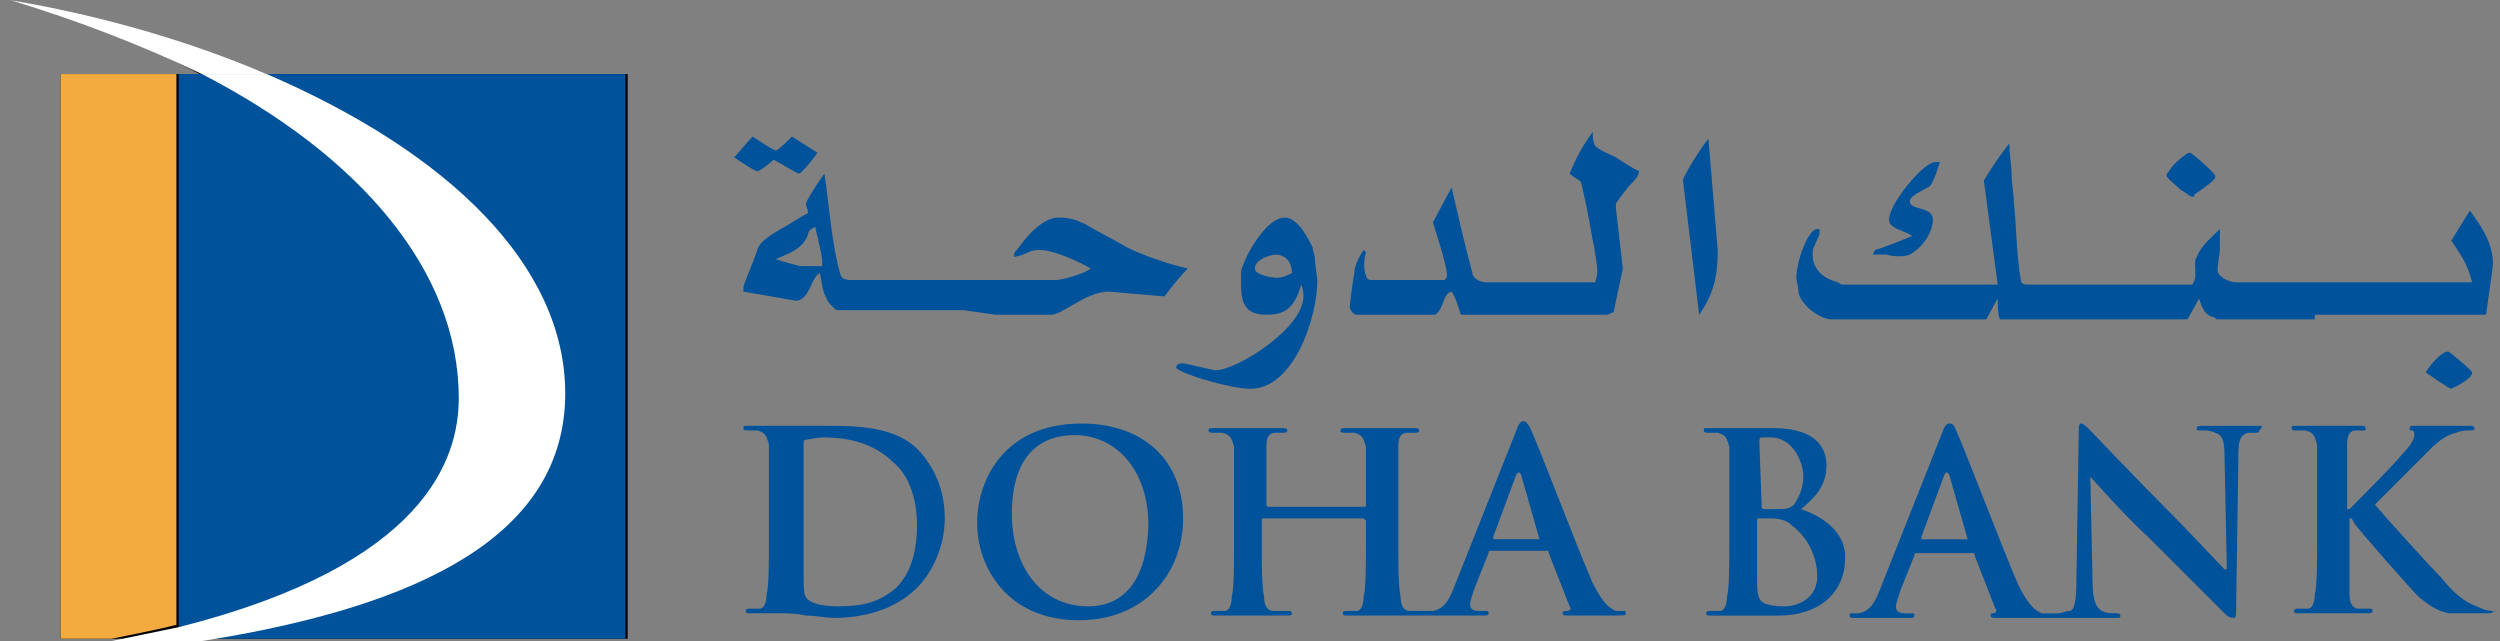 <svg width="156" height="40" viewBox="0 0 156 40" fill="none" xmlns="http://www.w3.org/2000/svg">
<rect x="0" y="0" width="156" height="40" fill="#808080" stroke="none"/>
<path d="M0.611 0C6.532 1.155 11.875 2.744 16.641 4.621H39.168V39.857H11.442H6.965H3.788V4.621H11.009H12.453C8.987 2.744 4.944 1.155 0.611 0Z" fill="black"/>
<path d="M112.384 31.77C113.25 31.048 113.972 30.326 113.972 29.026C113.972 28.16 113.539 26.715 110.651 26.715C110.073 26.715 109.495 26.715 108.773 26.715C108.484 26.715 107.474 26.715 106.607 26.715C106.318 26.715 106.318 26.715 106.318 26.86C106.318 27.004 106.463 27.004 106.607 27.004C106.752 27.004 107.04 27.004 107.185 27.004C107.762 27.149 107.762 27.438 107.907 27.871C107.907 28.304 107.907 28.737 107.907 31.192V33.936C107.907 35.38 107.907 36.68 107.762 37.257C107.762 37.691 107.618 38.124 107.329 38.124C107.185 38.124 107.04 38.124 106.752 38.124C106.607 38.124 106.463 38.124 106.463 38.268C106.463 38.413 106.607 38.413 106.752 38.413C107.04 38.413 107.474 38.413 107.762 38.413C108.196 38.413 108.484 38.413 108.629 38.413C108.918 38.413 109.351 38.413 109.784 38.413C110.217 38.413 110.651 38.413 110.939 38.413C113.828 38.413 115.127 36.68 115.127 34.947C115.272 33.214 113.683 32.203 112.384 31.77ZM109.784 27.582C109.784 27.438 109.784 27.293 109.929 27.293C110.073 27.293 110.217 27.293 110.506 27.293C111.806 27.293 112.528 28.737 112.528 29.748C112.528 30.47 112.239 31.048 111.95 31.481C111.661 31.77 111.373 31.77 110.795 31.77C110.362 31.77 110.217 31.77 110.073 31.77C110.073 31.77 109.929 31.77 109.929 31.625L109.784 27.582ZM111.373 37.835C111.084 37.835 110.651 37.835 110.217 37.691C109.784 37.546 109.64 37.257 109.64 36.246V32.492C109.64 32.347 109.64 32.347 109.784 32.347C110.073 32.347 110.217 32.347 110.506 32.347C111.084 32.347 111.517 32.492 111.806 32.781C112.961 33.647 113.394 34.947 113.394 35.958C113.394 37.402 112.095 37.835 111.373 37.835Z" fill="#00529B"/>
<path d="M67.472 26.428C62.706 26.428 60.974 29.894 60.974 32.638C60.974 35.382 62.851 38.703 67.328 38.703C71.371 38.703 73.826 35.815 73.826 32.349C73.826 28.739 71.371 26.428 67.472 26.428ZM67.905 37.837C64.873 37.837 63.14 35.237 63.14 32.06C63.14 28.161 65.162 27.15 67.039 27.15C69.638 27.15 71.66 29.316 71.66 32.782C71.515 37.403 69.061 37.837 67.905 37.837Z" fill="#00529B"/>
<path d="M51.444 26.571C50.578 26.571 49.567 26.571 48.989 26.571C48.556 26.571 47.545 26.571 46.678 26.571C46.39 26.571 46.39 26.571 46.39 26.716C46.39 26.86 46.534 26.86 46.678 26.86C46.823 26.86 47.112 26.86 47.256 26.86C47.834 27.005 47.834 27.294 47.978 27.727C47.978 28.16 47.978 28.593 47.978 31.048V33.792C47.978 35.236 47.978 36.536 47.834 37.113C47.834 37.547 47.689 37.98 47.401 37.98C47.256 37.98 47.112 37.98 46.823 37.98C46.678 37.98 46.534 37.98 46.534 38.124C46.534 38.269 46.678 38.269 46.823 38.269C47.112 38.269 47.545 38.269 47.834 38.269C48.267 38.269 48.556 38.269 48.7 38.269C49.133 38.269 49.711 38.269 50.289 38.413C50.866 38.413 51.588 38.557 52.022 38.557C54.91 38.557 56.498 37.402 57.22 36.68C58.087 35.814 58.953 34.225 58.953 32.348C58.953 30.471 58.231 29.171 57.509 28.304C56.065 26.571 53.466 26.571 51.444 26.571ZM55.921 36.68C54.91 37.547 53.899 37.835 52.31 37.835C51.011 37.835 50.433 37.547 50.289 37.258C50.144 37.113 50.144 36.391 50.144 36.102C50.144 35.814 50.144 34.658 50.144 32.925V30.904C50.144 29.604 50.144 28.304 50.144 27.727C50.144 27.582 50.144 27.438 50.289 27.438C50.433 27.438 51.011 27.294 51.3 27.294C52.455 27.294 54.332 27.438 55.776 28.882C56.498 29.46 57.22 30.759 57.22 32.781C57.22 34.514 56.787 35.814 55.921 36.68Z" fill="#00529B"/>
<path d="M101.408 38.122C101.263 38.122 100.974 38.122 100.83 38.122C100.541 37.978 100.108 37.834 99.386 36.389C98.375 34.079 95.92 27.581 95.487 26.714C95.342 26.425 95.198 26.281 95.054 26.281C94.909 26.281 94.765 26.425 94.62 26.859L90.721 36.678C90.433 37.4 90.144 37.978 89.422 38.122C89.277 38.122 89.133 38.122 88.988 38.122H88.844H88.7C88.411 38.122 88.122 38.122 87.978 38.122C87.544 38.122 87.4 37.689 87.4 37.256C87.255 36.534 87.255 35.379 87.255 33.935V31.191C87.255 28.88 87.255 28.447 87.255 27.869C87.255 27.292 87.4 27.003 87.833 27.003C87.978 27.003 88.122 27.003 88.266 27.003C88.411 27.003 88.555 27.003 88.555 26.859C88.555 26.714 88.411 26.714 88.266 26.714C87.689 26.714 86.678 26.714 86.245 26.714C85.811 26.714 84.801 26.714 83.934 26.714C83.79 26.714 83.645 26.714 83.645 26.859C83.645 27.003 83.79 27.003 83.934 27.003C84.223 27.003 84.367 27.003 84.512 27.003C85.089 27.147 85.089 27.436 85.234 27.869C85.234 28.303 85.234 28.736 85.234 31.191V31.48C85.234 31.624 85.234 31.624 85.089 31.624H79.169C79.169 31.624 79.024 31.624 79.024 31.48V31.191C79.024 28.88 79.024 28.447 79.024 27.869C79.024 27.292 79.169 27.003 79.602 27.003C79.746 27.003 79.891 27.003 80.035 27.003C80.18 27.003 80.324 27.003 80.324 26.859C80.324 26.714 80.18 26.714 80.035 26.714C79.457 26.714 78.447 26.714 78.013 26.714C77.58 26.714 76.569 26.714 75.703 26.714C75.558 26.714 75.414 26.714 75.414 26.859C75.414 27.003 75.558 27.003 75.703 27.003C75.992 27.003 76.136 27.003 76.281 27.003C76.858 27.147 76.858 27.436 77.003 27.869C77.003 28.303 77.003 28.736 77.003 31.191V33.935C77.003 35.379 77.003 36.678 76.858 37.256C76.858 37.689 76.714 38.122 76.425 38.122C76.281 38.122 76.136 38.122 75.847 38.122C75.703 38.122 75.558 38.122 75.558 38.267C75.558 38.411 75.703 38.411 75.847 38.411C76.425 38.411 77.436 38.411 77.869 38.411C78.302 38.411 79.313 38.411 80.324 38.411C80.468 38.411 80.613 38.411 80.613 38.267C80.613 38.122 80.468 38.122 80.324 38.122C80.035 38.122 79.746 38.122 79.457 38.122C79.024 38.122 78.88 37.689 78.88 37.256C78.735 36.534 78.735 35.379 78.735 33.935V32.49C78.735 32.346 78.735 32.346 78.88 32.346H85.089L85.234 32.49V33.935C85.234 35.379 85.234 36.678 85.089 37.256C85.089 37.689 84.945 38.122 84.656 38.122C84.512 38.122 84.367 38.122 84.079 38.122C83.934 38.122 83.79 38.122 83.79 38.267C83.79 38.411 83.934 38.411 84.079 38.411C84.656 38.411 85.667 38.411 86.1 38.411C86.534 38.411 87.544 38.411 88.555 38.411C88.7 38.411 88.7 38.411 88.844 38.411C88.844 38.411 88.989 38.411 89.133 38.411C89.999 38.411 90.866 38.411 91.01 38.411C91.443 38.411 92.165 38.411 92.599 38.411C92.743 38.411 92.888 38.411 92.888 38.267C92.888 38.122 92.888 38.122 92.599 38.122H92.31C91.877 38.122 91.732 37.978 91.732 37.689C91.732 37.545 91.877 37.111 92.021 36.678L92.888 34.512C92.888 34.368 92.888 34.368 93.032 34.368H96.498C96.642 34.368 96.642 34.368 96.642 34.512L97.942 37.834C98.086 37.978 97.942 38.122 97.797 38.122C97.653 38.122 97.508 38.122 97.508 38.267C97.508 38.411 97.653 38.411 97.942 38.411C99.241 38.411 100.397 38.411 100.83 38.411C101.408 38.411 101.552 38.411 101.408 38.122ZM96.064 33.646H93.176V33.501L94.62 29.602L94.765 29.458L94.909 29.602L96.064 33.646Z" fill="#00529B"/>
<path d="M155.561 38.124C155.416 38.124 155.127 38.124 154.55 37.835C153.683 37.547 152.961 36.824 152.384 36.102C151.806 35.525 148.773 32.203 148.196 31.481C148.773 30.904 151.084 28.593 151.517 28.16C152.239 27.438 152.672 27.149 153.25 27.005C153.539 26.86 153.972 26.86 154.117 26.86C154.261 26.86 154.405 26.86 154.405 26.716C154.405 26.571 154.261 26.571 154.117 26.571C153.683 26.571 152.817 26.571 152.239 26.571C151.806 26.571 150.94 26.571 150.651 26.571C150.506 26.571 150.362 26.571 150.362 26.716C150.362 26.86 150.362 26.86 150.506 26.86C150.651 26.86 150.651 27.005 150.651 27.149C150.651 27.438 150.362 27.871 149.929 28.304C149.495 28.882 147.185 31.192 146.607 31.77H146.463V31.048C146.463 28.738 146.463 28.304 146.463 27.727C146.463 27.149 146.607 26.86 147.041 26.86C147.185 26.86 147.329 26.86 147.474 26.86C147.618 26.86 147.618 26.86 147.618 26.716C147.618 26.571 147.474 26.571 147.329 26.571C146.752 26.571 145.741 26.571 145.452 26.571C145.019 26.571 144.152 26.571 143.286 26.571C142.997 26.571 142.997 26.571 142.997 26.716C142.997 26.86 143.141 26.86 143.286 26.86C143.575 26.86 143.719 26.86 143.864 26.86C144.441 27.005 144.441 27.294 144.586 27.727C144.586 28.16 144.586 28.593 144.586 31.048V33.792C144.586 35.236 144.586 36.536 144.441 37.113C144.441 37.547 144.297 37.98 144.008 37.98C143.864 37.98 143.719 37.98 143.43 37.98C143.286 37.98 143.141 37.98 143.141 38.124C143.141 38.269 143.286 38.269 143.43 38.269C144.008 38.269 145.019 38.269 145.452 38.269C145.885 38.269 146.752 38.269 147.763 38.269C147.907 38.269 148.051 38.269 148.051 38.124C148.051 37.98 147.907 37.98 147.907 37.98C147.763 37.98 147.329 37.98 147.185 37.98C146.752 37.98 146.607 37.547 146.607 37.113C146.607 36.391 146.607 35.236 146.607 33.792V32.348H146.752L146.896 32.637C147.185 33.07 150.362 36.68 150.94 37.258C151.662 37.835 152.095 38.124 152.817 38.269C153.106 38.269 153.394 38.269 153.828 38.269H155.127C155.416 38.269 155.561 38.269 155.561 38.124C155.849 38.269 155.705 38.124 155.561 38.124Z" fill="#00529B"/>
<path d="M140.976 26.573C140.254 26.573 139.677 26.573 139.388 26.573C139.099 26.573 138.377 26.573 137.511 26.573C137.222 26.573 137.077 26.573 137.077 26.717C137.077 26.861 137.077 26.861 137.366 26.861C137.655 26.861 137.944 26.861 138.233 27.006C138.666 27.15 138.81 27.439 138.81 28.45L138.955 35.526H138.81C138.521 35.237 136.5 33.071 135.344 31.916C133.034 29.605 130.723 27.15 130.434 26.861C130.146 26.573 130.001 26.428 129.857 26.428C129.712 26.428 129.712 26.717 129.712 27.006L129.568 36.248C129.568 37.548 129.424 38.125 129.135 38.125C128.846 38.125 128.702 38.27 128.413 38.27H128.268H128.124C127.98 38.27 127.691 38.27 127.402 38.27C127.113 38.125 126.68 37.981 125.958 36.537C124.947 34.226 122.492 27.728 122.059 26.861C121.914 26.428 121.77 26.428 121.626 26.428C121.481 26.428 121.337 26.573 121.192 27.006L117.293 36.826C117.005 37.548 116.716 38.125 115.994 38.27C115.849 38.27 115.705 38.27 115.56 38.27C115.416 38.27 115.416 38.27 115.416 38.414C115.416 38.559 115.56 38.559 115.705 38.559C116.571 38.559 117.438 38.559 117.582 38.559C118.015 38.559 118.737 38.559 119.171 38.559C119.315 38.559 119.459 38.559 119.459 38.414C119.459 38.27 119.459 38.27 119.171 38.27H118.882C118.449 38.27 118.304 38.125 118.304 37.837C118.304 37.692 118.449 37.259 118.593 36.826L119.459 34.66C119.459 34.515 119.459 34.515 119.604 34.515H123.07C123.214 34.515 123.214 34.515 123.214 34.66L124.514 37.981C124.658 38.125 124.514 38.27 124.369 38.27C124.225 38.27 124.225 38.27 124.225 38.414C124.225 38.559 124.369 38.559 124.658 38.559C125.958 38.559 127.113 38.559 127.546 38.559C127.835 38.559 127.98 38.559 128.124 38.559C128.124 38.559 128.268 38.559 128.413 38.559C129.279 38.559 130.001 38.559 130.146 38.559C130.434 38.559 131.012 38.559 132.023 38.559C132.312 38.559 132.312 38.559 132.312 38.414C132.312 38.27 132.167 38.27 132.023 38.27C131.734 38.27 131.445 38.27 131.157 38.125C130.868 37.981 130.579 37.548 130.579 36.392L130.434 29.75C130.723 30.038 132.456 32.06 134.189 33.649C135.778 35.237 137.799 37.259 138.81 38.27C138.955 38.414 139.099 38.559 139.388 38.559C139.532 38.559 139.532 38.414 139.532 38.125L139.677 28.305C139.677 27.439 139.821 27.15 140.254 27.006C140.399 27.006 140.543 27.006 140.687 27.006C140.832 27.006 140.976 27.006 140.976 26.861C141.265 26.573 141.121 26.573 140.976 26.573ZM122.781 33.649H119.893V33.504L121.337 29.605L121.481 29.461L121.626 29.605L122.781 33.649C122.925 33.649 122.925 33.504 122.781 33.649Z" fill="#00529B"/>
<path d="M48.266 9.965C48.843 10.253 49.71 10.831 49.854 10.831C49.998 10.831 50.72 9.965 51.009 9.531L49.421 8.521C49.132 8.809 48.554 9.387 48.41 9.387C48.266 9.387 47.399 8.809 46.966 8.521C46.533 8.954 46.099 9.531 45.81 9.82C46.244 10.109 47.11 10.687 47.255 10.687C47.399 10.687 47.977 10.253 48.266 9.965Z" fill="#00529B"/>
<path d="M62.13 19.64H65.596C66.318 19.64 67.762 18.196 69.206 18.196L72.528 18.485C72.672 18.485 72.672 18.485 72.672 18.485C73.105 17.907 73.683 17.185 74.116 16.752C72.816 16.463 71.228 15.885 70.361 15.452C69.351 14.874 68.484 14.441 67.762 14.008C67.184 13.719 66.751 13.575 66.029 13.575C65.163 13.575 64.152 14.585 63.574 15.452C63.43 15.596 63.285 15.741 63.285 15.885V16.03C64.152 15.885 64.152 15.596 64.874 15.596C65.74 15.596 67.329 16.318 68.051 16.752C67.762 17.041 66.318 17.474 65.885 17.474H61.119H60.253H59.82H58.664H58.231H57.076H56.643H55.487H55.054H53.899H53.466H53.321C52.888 17.474 52.599 17.474 52.455 17.185C51.877 15.163 51.733 12.708 51.444 10.831C51.011 11.409 50.289 12.564 50.289 12.708C50.289 12.853 50.433 13.141 50.433 13.286C49.855 13.575 49.278 14.008 48.7 14.297C48.267 14.585 47.401 15.019 47.256 15.596C46.967 16.463 46.39 17.762 46.39 17.907V18.196L49.711 18.773C50.578 18.629 50.578 17.329 51.155 17.041C51.3 17.618 51.3 18.196 51.588 18.629C51.588 18.773 51.877 19.062 52.022 19.207C52.166 19.351 52.166 19.351 52.31 19.351H53.321H54.91H55.343H56.498H56.931H58.087H58.52H59.675H60.108L62.13 19.64ZM51.155 16.607H50C49.855 16.607 48.845 16.318 48.411 16.174C48.989 15.885 50.144 15.596 50.433 14.585C50.433 14.441 50.578 14.297 50.866 14.152C51.011 14.73 51.3 16.03 51.3 16.174V16.607H51.155Z" fill="#00529B"/>
<path d="M75.849 23.106C75.704 23.106 73.971 22.673 73.827 22.673C73.682 22.673 73.394 22.673 73.394 22.962C73.827 23.395 76.859 24.261 78.015 24.261C80.758 24.261 82.203 19.785 82.203 17.474C82.203 17.33 82.058 16.608 82.058 16.174C82.058 15.886 81.914 15.741 81.914 15.452C81.769 15.164 81.047 13.575 80.181 13.575C78.881 13.575 77.437 16.463 77.437 17.041C77.437 17.33 77.437 17.619 77.437 17.619C77.437 18.774 77.581 19.64 79.025 19.64C80.036 19.64 80.758 19.351 81.192 17.763C81.336 18.052 81.336 18.34 81.336 18.485C81.336 20.507 77.148 23.106 75.849 23.106ZM79.603 17.33C79.459 17.33 78.303 17.185 78.303 16.752C78.303 16.174 79.314 15.886 79.603 15.886C80.036 15.886 80.614 16.174 80.614 17.041C80.036 17.33 79.892 17.33 79.603 17.33Z" fill="#00529B"/>
<path d="M99.532 9.096C99.388 8.808 99.388 8.519 99.388 8.23C98.665 9.241 98.377 9.818 97.943 10.829C98.232 11.118 98.665 11.263 98.665 11.407C98.954 12.562 99.243 14.151 99.388 15.017C99.532 15.595 99.676 16.75 99.676 16.895C99.676 17.039 99.676 17.183 99.532 17.616H96.355H94.766H94.333H93.322H92.745C92.311 17.616 91.878 17.328 91.878 17.039C91.445 15.45 91.012 13.573 90.579 11.696L89.423 13.862C89.423 14.006 90.29 16.461 90.29 17.183C90.29 17.328 90.29 17.328 90.145 17.472H85.524C85.38 17.472 85.236 17.328 85.236 17.183C85.091 16.895 85.091 16.172 85.236 15.739L85.091 15.595C84.802 16.028 84.513 16.606 84.513 17.039C84.369 17.761 84.225 19.061 84.225 19.205C84.225 19.205 84.369 19.638 84.658 19.638H89.568C90.145 19.205 90.001 18.339 90.579 18.194C90.867 18.627 91.012 19.205 91.156 19.638H92.745H94.333H94.766H96.355H100.254C100.398 19.638 100.543 19.494 100.687 19.494L101.265 16.75L100.832 12.995C100.832 12.851 100.832 12.851 100.832 12.707C101.12 12.273 101.554 11.696 101.842 11.407C101.987 11.263 102.276 10.974 102.276 10.685C101.698 10.396 101.265 10.107 100.832 9.818C100.254 9.53 99.821 9.385 99.532 9.096Z" fill="#00529B"/>
<path d="M106.606 8.665C106.317 8.953 105.018 10.975 105.018 11.264L106.028 19.64C107.039 18.195 107.184 17.04 107.184 15.596L106.606 8.665Z" fill="#00529B"/>
<path d="M119.17 15.885C120.181 15.307 120.614 14.296 120.614 13.719C120.614 12.852 119.17 13.141 119.17 12.563C119.17 12.13 120.47 11.697 120.47 11.552C120.758 11.119 120.903 10.541 121.047 10.108H120.758C120.036 10.108 117.87 12.708 117.87 13.719C117.87 14.296 119.025 14.441 119.314 14.729C118.592 15.018 117.581 15.451 117.004 15.596L116.859 15.885C117.148 15.885 117.581 15.885 117.726 15.885C118.159 16.029 118.881 16.029 119.17 15.885Z" fill="#00529B"/>
<path d="M136.067 11.841C136.355 11.985 136.644 12.274 136.789 12.274C136.933 12.274 136.933 12.274 136.933 12.13C137.366 11.841 137.8 11.552 138.088 11.263C138.233 11.119 138.233 11.119 138.233 10.975C138.233 10.83 136.789 9.53 136.644 9.53C136.5 9.53 136.355 9.675 136.355 9.675C135.922 9.964 135.489 10.397 135.345 10.686C135.2 10.83 135.2 10.83 135.2 10.975C135.2 11.119 135.778 11.552 136.067 11.841Z" fill="#00529B"/>
<path d="M144.442 19.638H144.875H146.031H146.464H147.619H148.052H149.641H155.128C155.273 18.627 155.562 16.605 155.562 16.461C155.562 15.306 154.984 14.295 154.118 13.14L152.962 15.017C153.54 15.883 153.973 16.461 154.262 17.616H149.641H149.208H148.052H147.619H146.464H146.031H144.875H144.442H143.287H142.854H141.698H141.265H139.966H139.532C139.244 17.616 138.81 17.472 138.521 17.183C138.377 17.039 138.377 16.894 138.377 16.75C138.377 16.605 138.521 15.739 138.521 15.595V14.295C137.944 14.873 137.366 15.306 137.077 16.028C136.789 16.461 137.222 17.183 136.789 17.761H132.745H131.59H131.301H130.146H129.713H128.557H128.124H126.969H126.536C126.391 17.761 126.102 17.761 126.102 17.472C125.814 15.883 125.814 13.862 125.669 12.706C125.669 12.129 125.525 11.407 125.525 10.973C125.525 10.396 125.38 9.529 125.38 8.952C124.803 9.674 124.225 10.54 123.792 11.262L124.658 17.761H114.983C114.838 17.761 114.694 17.616 114.694 17.616C113.539 17.328 113.106 16.605 113.106 15.883C113.106 15.739 113.106 15.45 113.25 15.306C113.25 15.161 113.539 14.728 113.539 14.584V14.295H113.394C112.817 14.295 112.095 16.317 112.095 17.328C112.095 17.472 112.239 18.049 112.239 18.338C112.528 19.205 113.683 19.927 114.261 19.927H123.936L124.658 18.627C124.658 19.06 124.658 19.638 124.803 19.927H126.536H128.124H128.557H129.713H130.146H131.301H131.734H133.323H136.5L137.222 18.627C137.366 19.06 137.511 19.638 138.088 19.782C138.233 19.782 138.233 19.927 138.377 19.927H139.388H140.976H141.41H142.565H142.998H144.442V19.638Z" fill="#00529B"/>
<path d="M151.375 23.248C151.808 23.537 152.819 24.259 152.963 24.259C152.963 24.259 154.263 23.682 154.263 23.248C154.263 23.104 152.819 21.949 152.819 21.949C152.386 21.804 151.375 23.104 151.375 23.248Z" fill="#00529B"/>
<path d="M39.024 4.62H11.442V39.856H39.024V4.62Z" fill="#00529B"/>
<path d="M0.611 0C4.944 1.3 8.987 2.888 12.597 4.621H16.641C11.875 2.599 6.532 1.011 0.611 0Z" fill="white"/>
<path d="M28.626 24.837C28.626 16.895 22.416 9.819 12.596 4.62H11.152V39.134C26.604 35.234 28.626 28.447 28.626 24.837Z" fill="#00529B"/>
<path d="M11.008 38.989V4.62H3.788V39.856H6.965C8.409 39.567 9.853 39.278 11.008 38.989Z" fill="#F3AB40"/>
<path d="M28.627 24.837C28.627 28.592 26.605 35.234 11.154 39.134L6.966 40H12.598C26.317 37.834 35.27 33.357 35.27 24.548C35.27 16.606 28.049 9.53 16.641 4.62H12.598C22.418 9.674 28.627 16.895 28.627 24.837Z" fill="white"/>
</svg>
